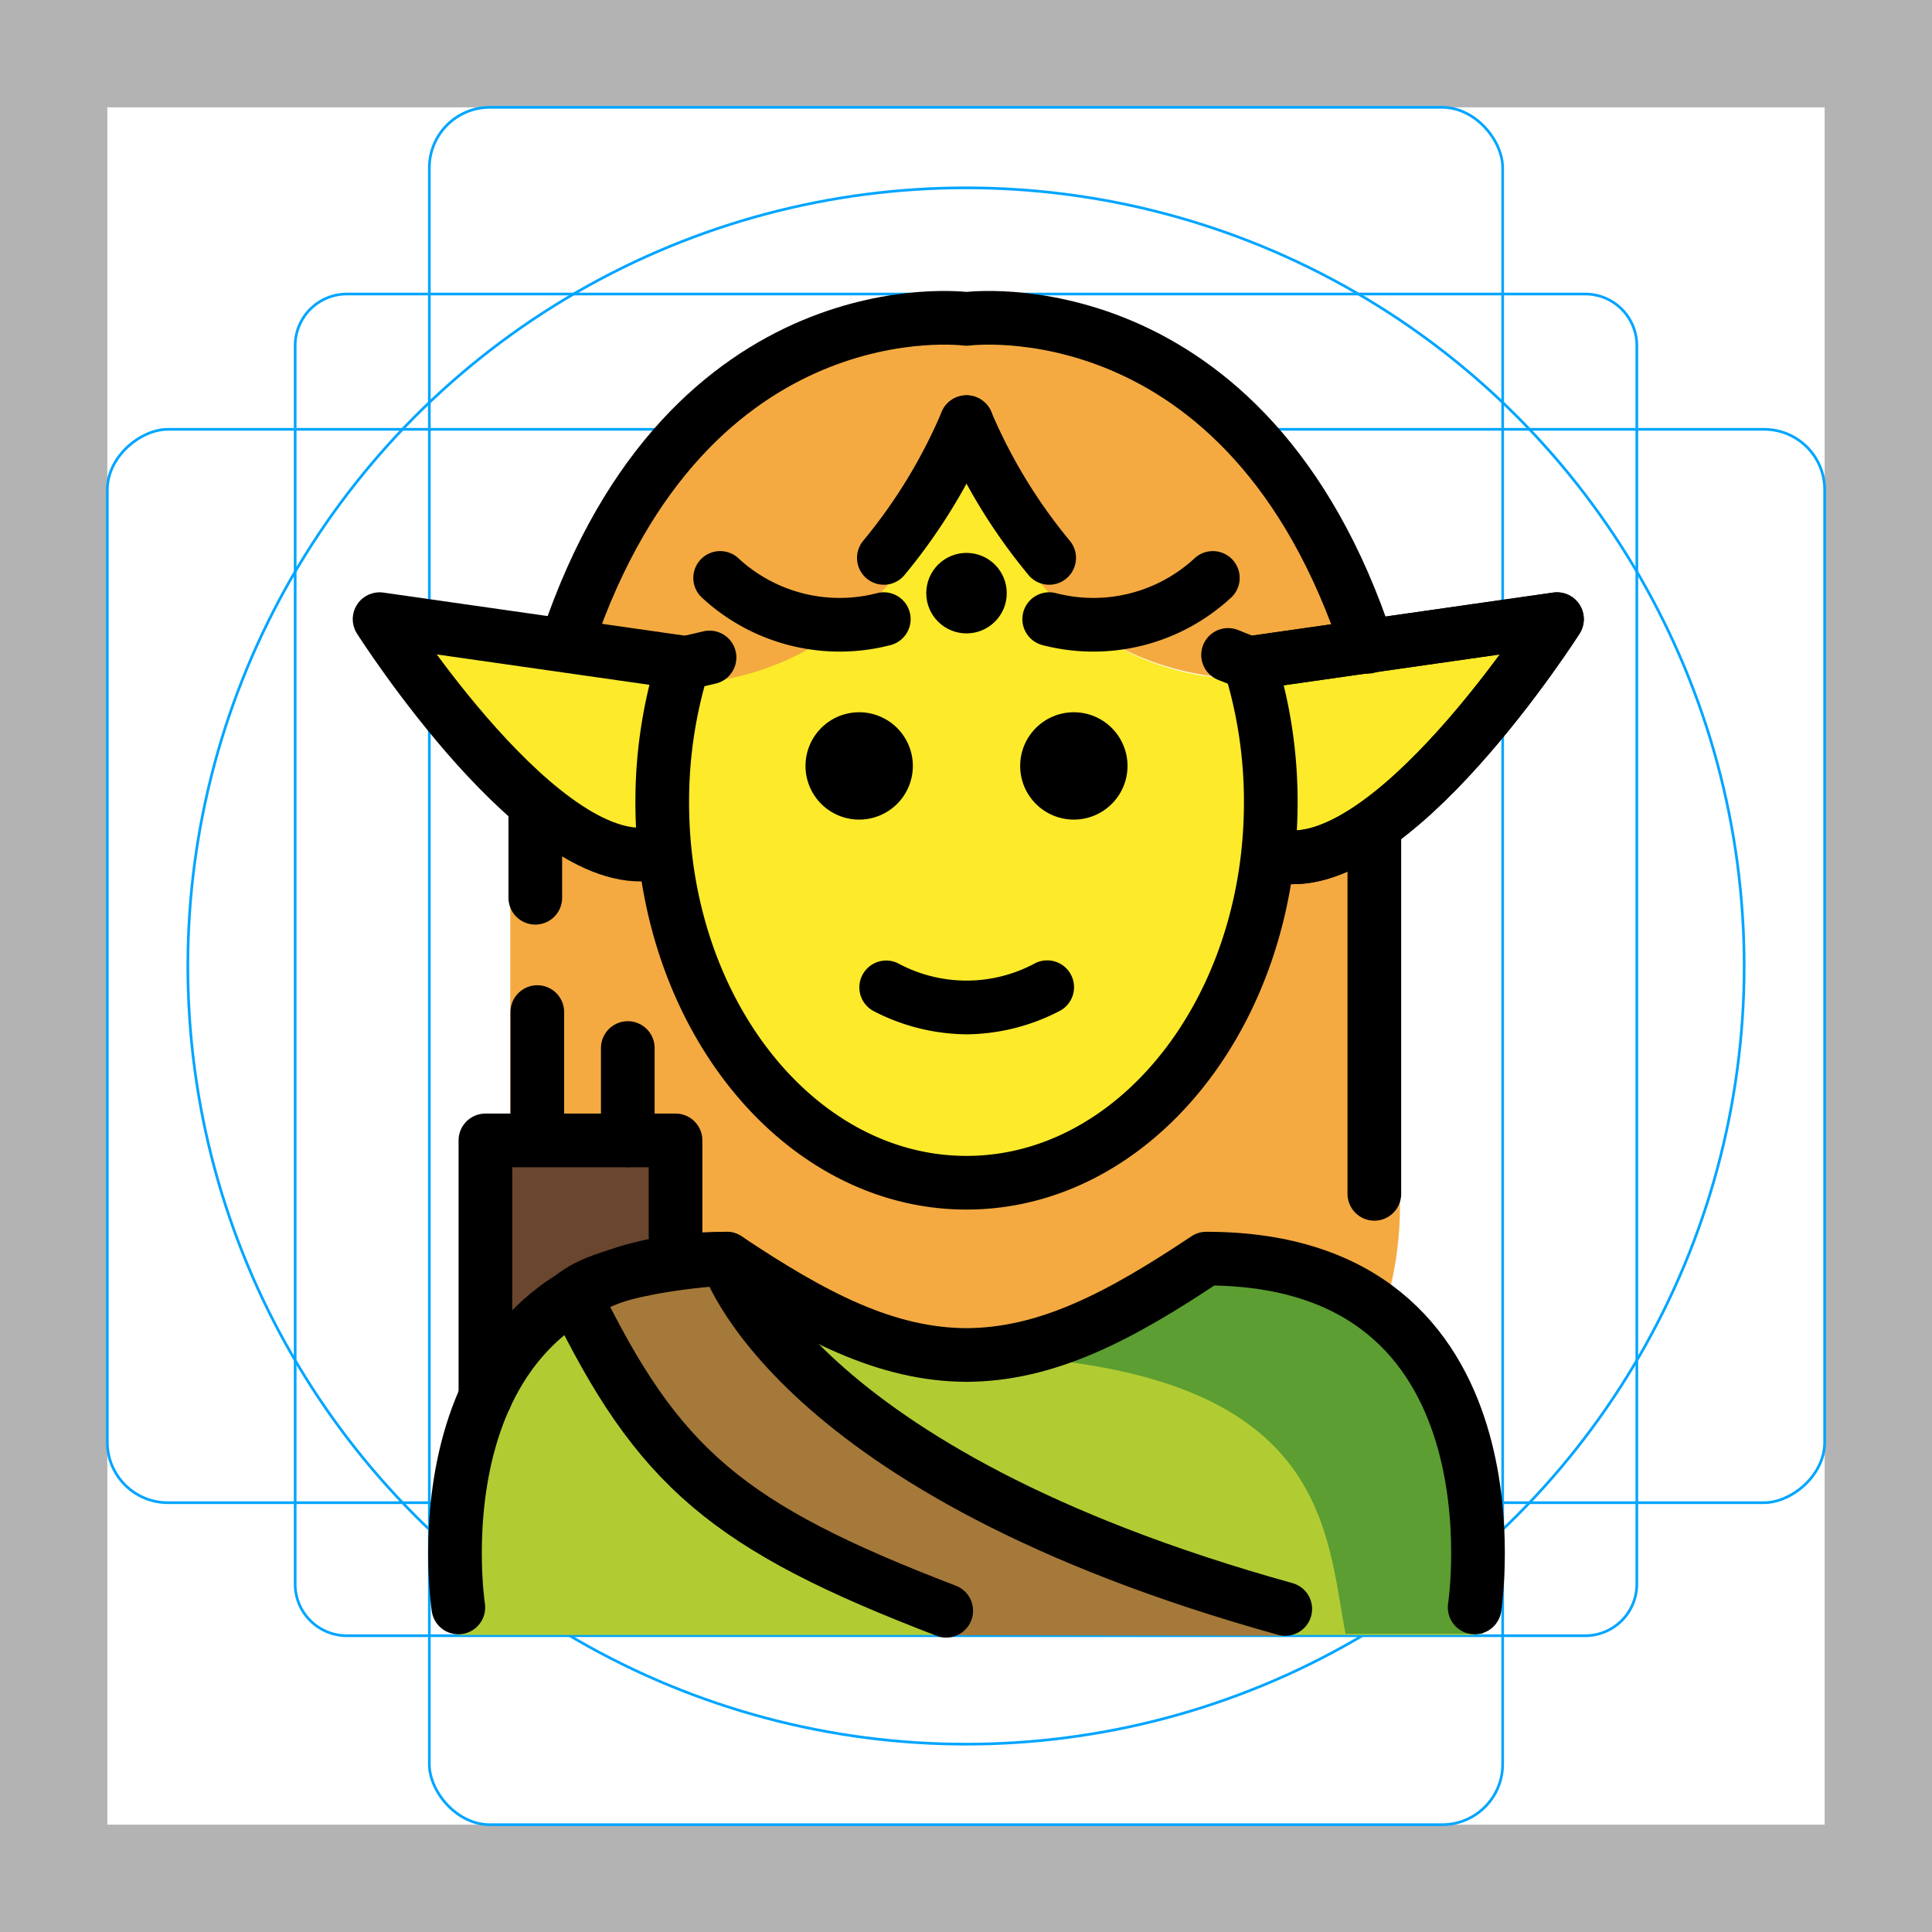 <svg id="emoji" xmlns="http://www.w3.org/2000/svg" viewBox="0 0 72 72">
  <g id="grid">
    <path d="M68,4V68H4V4H68m4-4H0V72H72V0Z" fill="#b3b3b3"/>
    <path d="M12.923,10.958H59.077A1.923,1.923,0,0,1,61,12.881V59.035a1.923,1.923,0,0,1-1.923,1.923H12.923A1.923,1.923,0,0,1,11,59.035V12.881A1.923,1.923,0,0,1,12.923,10.958Z" fill="none" stroke="#00a5ff" stroke-miterlimit="10" stroke-width="0.1"/>
    <rect x="16" y="4" width="40" height="64" rx="2.254" fill="none" stroke="#00a5ff" stroke-miterlimit="10" stroke-width="0.1"/>
    <rect x="16" y="4" width="40" height="64" rx="2.254" transform="translate(72) rotate(90)" fill="none" stroke="#00a5ff" stroke-miterlimit="10" stroke-width="0.1"/>
    <circle cx="36" cy="36" r="29" fill="none" stroke="#00a5ff" stroke-miterlimit="10" stroke-width="0.1"/>
  </g>
  <g id="color">
    <path d="M54.956,60.931s2-14.027-10-14.027c-3.192,2.128-5.926,3.598-9,3.592h.125c-3.074.006-5.808-1.464-9-3.592-12,0-10,14.027-10,14.027Z" fill="#b1cc33"/>
    <path d="M45.342,46.905a18.013,18.013,0,0,1-8.938,3.588c13.062.411,12.977,6.395,13.74,10.395h5.113S57.342,46.905,45.342,46.905Z" fill="#5c9e31"/>
    <polyline points="18.09 52.064 18.09 42.499 25.175 42.499 25.175 46.063" fill="#6a462f"/>
    <path d="M48.001,60.958c-18.499-5.136-20.92-14.054-20.92-14.054s-4.2.205-5.678,1.354c3.116,6.429,5.935,9.55,14.104,12.681" fill="#a57939"/>
  </g>
  <g id="skin">
    <path d="M38.122,20.791a9.395,9.395,0,0,1-2.18-5.054c-.028,0-.055-.005-.083-.005a8.272,8.272,0,0,1-1.98,5.059,10.877,10.877,0,0,1-8.794,4.709,17.399,17.399,0,0,0-.566,4.405c0,7.828,5.077,14.173,11.339,14.173s11.339-6.346,11.339-14.173a17.345,17.345,0,0,0-.626-4.611A9.753,9.753,0,0,1,38.122,20.791Z" fill="#fcea2b"/>
    <path d="M46.574,24.71l11.45-1.636s-6.268,9.849-10.494,8.799" fill="#fcea2b"/>
    <path d="M25.464,24.691,14.146,23.074s6.189,9.735,10.366,8.697" fill="#fcea2b"/>
  </g>
  <g id="hair">
    <path d="M35.859,11.884A15.35,15.35,0,0,0,20.723,24.73c8.826,3.057,13.156-3.939,13.156-3.939a8.272,8.272,0,0,0,1.98-5.059h.083a9.397,9.397,0,0,0,2.18,5.059s3.413,6.46,12.873,3.93A15.351,15.351,0,0,0,35.859,11.884Z" fill="#f4aa41"/>
    <path d="M37.476,44.508l-5.196-.645-4.21-2.617L24.658,35.14l-.379-2.844-2.351-.417-2.911-2.264V42.168l6.159.331v4.596l1.906-.19c3.17,2.113,5.889,3.575,8.938,3.588,3.048-.014,5.768-1.475,8.938-3.588A9.688,9.688,0,0,1,51.51,49.04a12.86,12.86,0,0,0,.661-4.108c0-16.656-.27-14.326-.27-14.326l-2.326,1.425-2.2.266-1.29,4.892-3.603,4.968Z" fill="#f4aa41"/>
  </g>
  <g id="line">
    <path d="M42.019,28.544a2,2,0,1,1-2-2,2.001,2.001,0,0,1,2,2"/>
    <path d="M34.019,28.544a2,2,0,1,1-2-2,2.001,2.001,0,0,1,2,2"/>
    <path d="M36.019,38.546a7.653,7.653,0,0,1-3.447-.858,1,1,0,0,1,.894-1.789,5.377,5.377,0,0,0,5.106,0,1,1,0,1,1,.894,1.789A7.652,7.652,0,0,1,36.019,38.546Z"/>
    <path d="M50.966,24.105C46.493,10.484,36.019,11.884,36.019,11.884S25.666,10.501,21.15,23.87" fill="none" stroke="#000" stroke-linecap="round" stroke-linejoin="round" stroke-width="2"/>
    <path d="M26.838,21.538a6.553,6.553,0,0,0,6.098,1.535" fill="none" stroke="#000" stroke-linecap="round" stroke-linejoin="round" stroke-width="2"/>
    <path d="M45.199,21.538a6.553,6.553,0,0,1-6.098,1.535" fill="none" stroke="#000" stroke-linecap="round" stroke-linejoin="round" stroke-width="2"/>
    <circle cx="36.019" cy="22.105" r="1.5"/>
    <path d="M25.464,24.691,14.146,23.074s6.189,9.735,10.366,8.697" fill="none" stroke="#000" stroke-linecap="round" stroke-linejoin="round" stroke-width="2"/>
    <path d="M36.019,15.732a20.458,20.458,0,0,1-3.08,5.059" fill="none" stroke="#000" stroke-linecap="round" stroke-linejoin="round" stroke-width="2"/>
    <path d="M46.574,24.71l11.45-1.636s-6.268,9.849-10.494,8.799" fill="none" stroke="#000" stroke-linecap="round" stroke-linejoin="round" stroke-width="2"/>
    <path d="M36.019,15.732a20.456,20.456,0,0,0,3.08,5.059" fill="none" stroke="#000" stroke-linecap="round" stroke-linejoin="round" stroke-width="2"/>
    <line x1="51.218" y1="30.988" x2="51.218" y2="44.491" fill="none" stroke="#000" stroke-linecap="round" stroke-linejoin="round" stroke-width="2"/>
    <polyline points="18.09 52.064 18.09 42.499 25.175 42.499 25.175 46.063" fill="none" stroke="#000" stroke-linecap="round" stroke-linejoin="round" stroke-width="2"/>
    <line x1="20.024" y1="42.46" x2="20.024" y2="37.717" fill="none" stroke="#000" stroke-linecap="round" stroke-linejoin="round" stroke-width="2"/>
    <line x1="23.396" y1="42.499" x2="23.396" y2="39.057" fill="none" stroke="#000" stroke-linecap="round" stroke-linejoin="round" stroke-width="2"/>
    <path d="M54.956,59.905s2-13-10-13c-3.192,2.128-5.926,3.598-9,3.592h.125c-3.074.006-5.808-1.464-9-3.592-12,0-10,13-10,13" fill="none" stroke="#000" stroke-linecap="round" stroke-linejoin="round" stroke-width="2"/>
    <path d="M26.442,24.502l-.983.229a17.29,17.29,0,0,0-.779,5.173c0,7.828,5.077,14.173,11.339,14.173s11.339-6.346,11.339-14.173a17.29,17.29,0,0,0-.779-5.173l-.812-.324" fill="none" stroke="#000" stroke-linecap="round" stroke-linejoin="round" stroke-width="2"/>
    <path d="M46.574,24.71l11.45-1.636s-6.268,9.849-10.494,8.799" fill="none" stroke="#000" stroke-linecap="round" stroke-linejoin="round" stroke-width="2"/>
    <line x1="19.949" y1="30.288" x2="19.949" y2="33.457" fill="none" stroke="#000" stroke-linecap="round" stroke-linejoin="round" stroke-width="2"/>
    <path d="M47.898,59.961C29.399,54.826,27.081,46.905,27.081,46.905s-4.2.205-5.678,1.354c3.116,6.429,5.69,8.639,13.86,11.769" fill="none" stroke="#000" stroke-linecap="round" stroke-linejoin="round" stroke-width="2"/>
  </g>
</svg>
